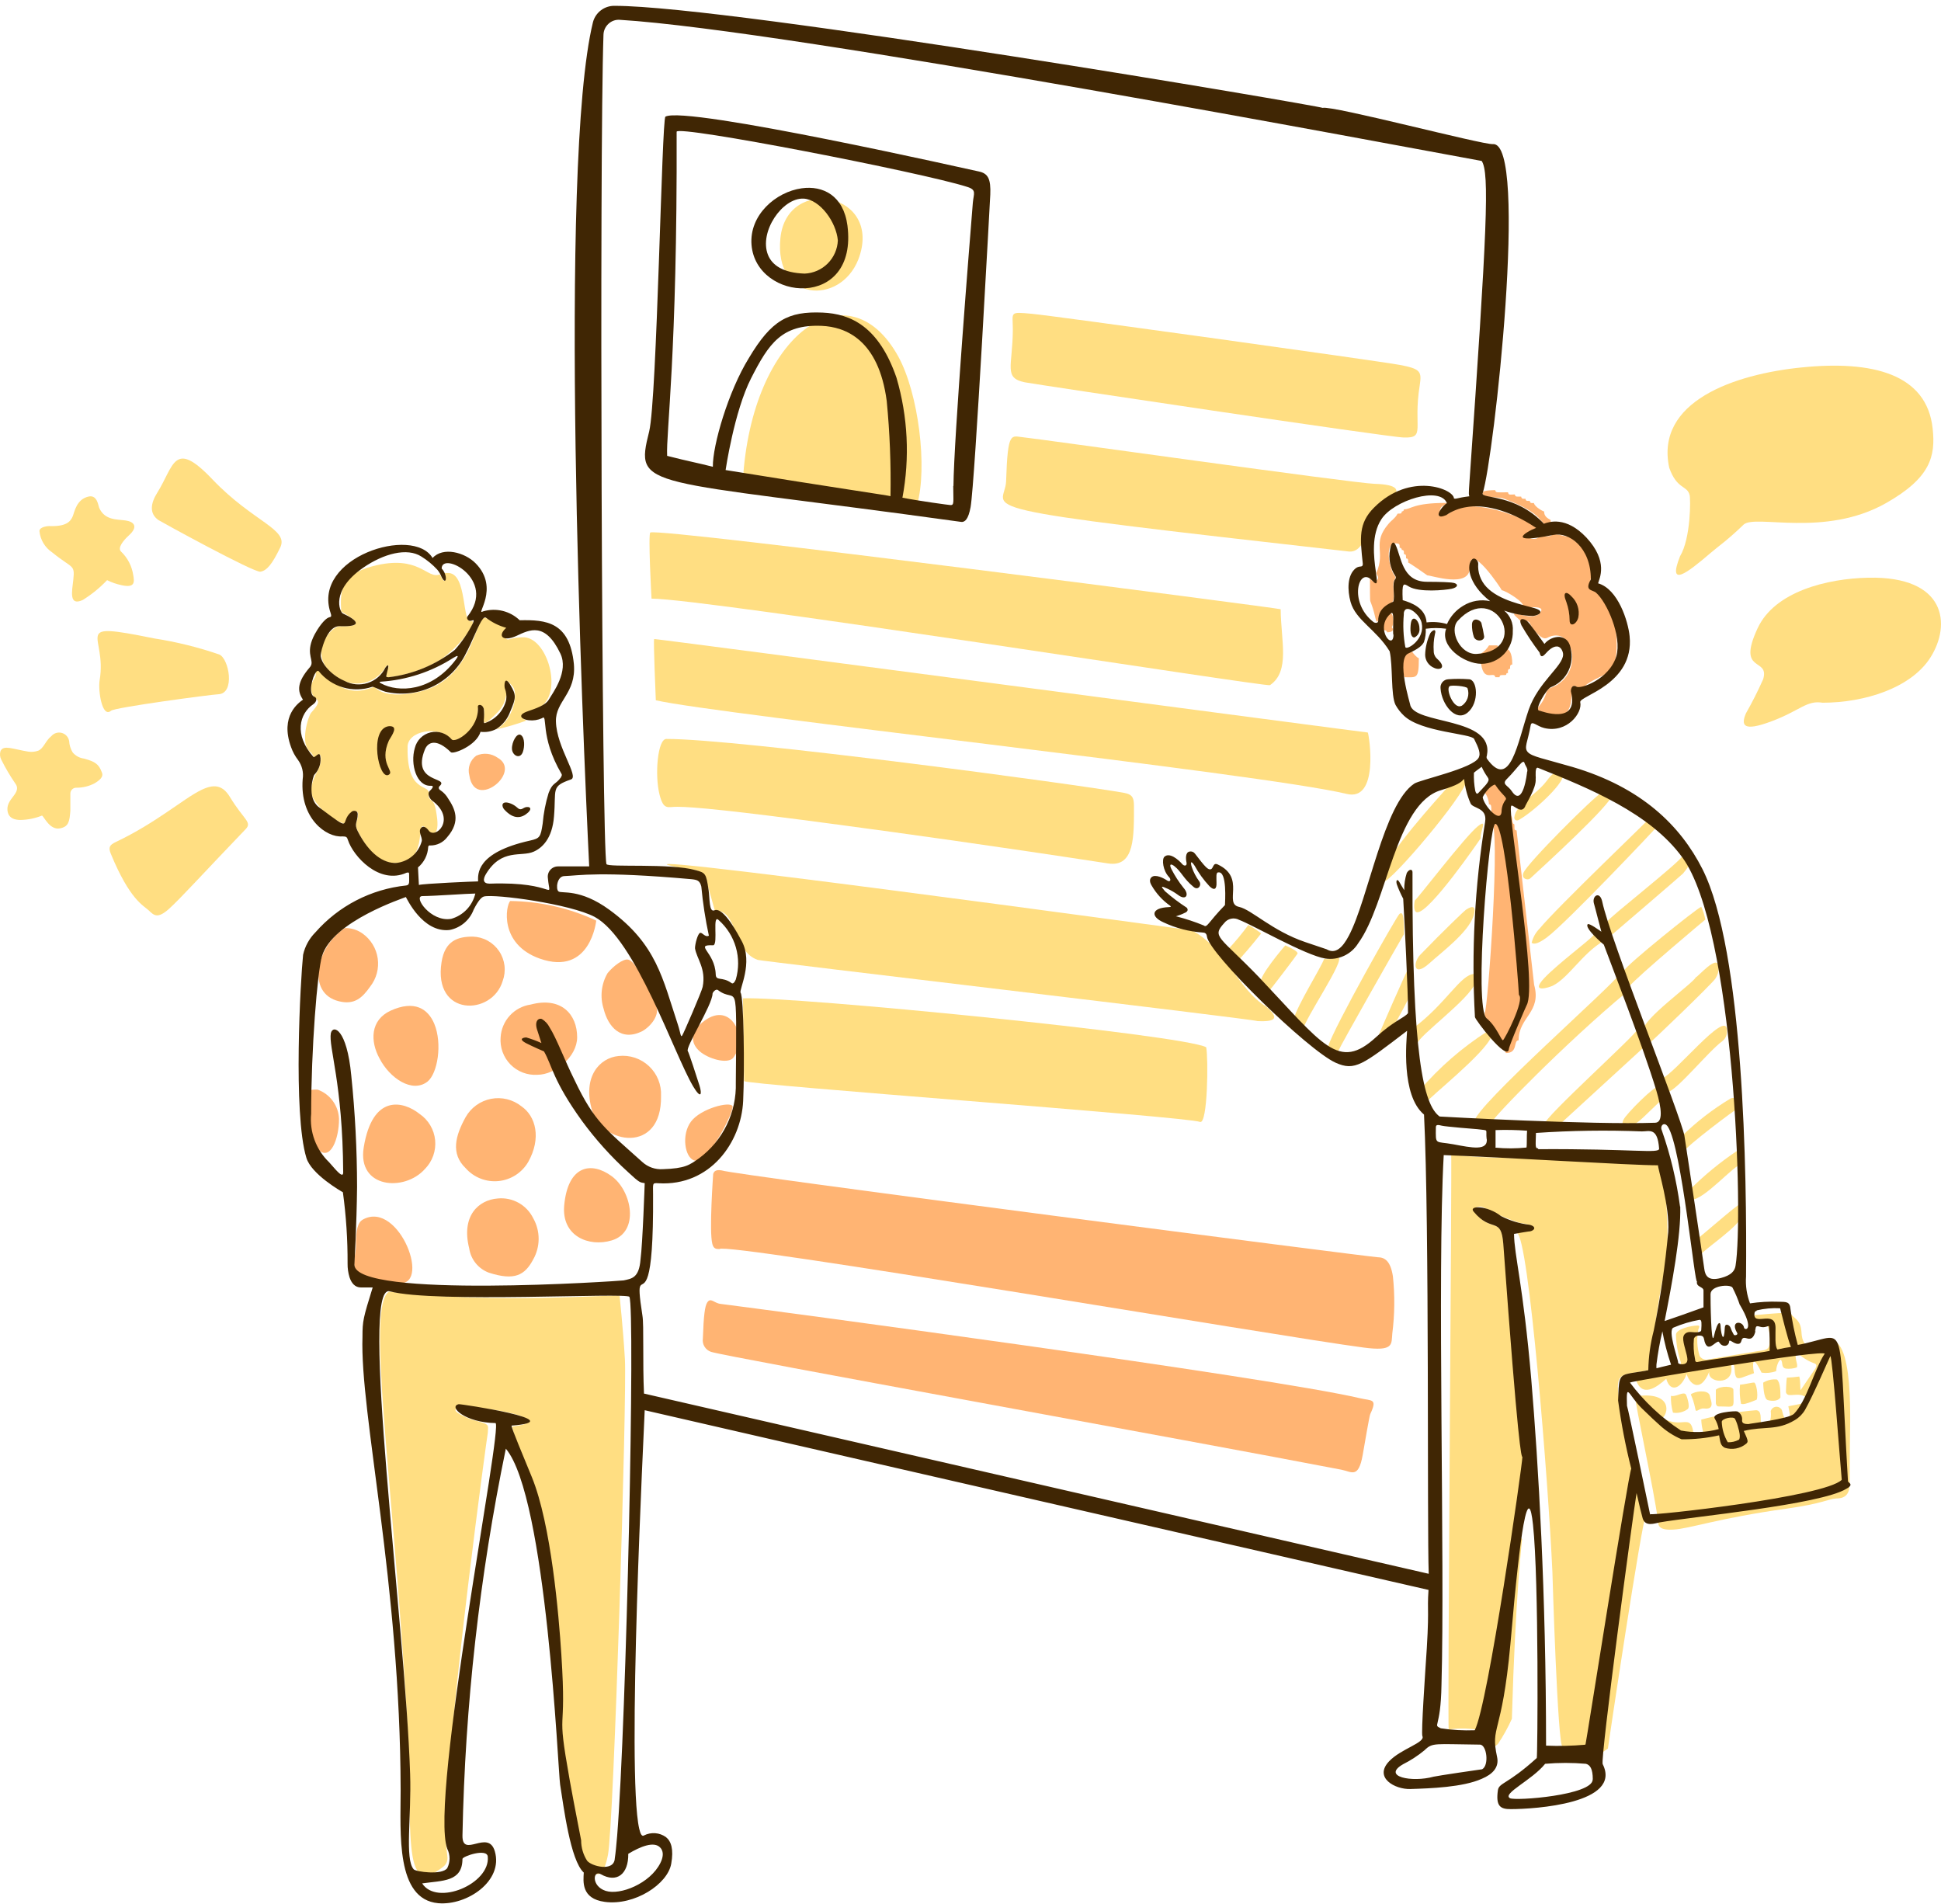 <svg width="312" height="306" viewBox="0 0 312 306" fill="none" xmlns="http://www.w3.org/2000/svg">
<path d="M219.864 117.729C219.471 117.729 105.32 102.608 105.156 102.706C104.992 102.805 105.418 112.448 105.418 112.547C114.914 114.777 202.873 124.323 216.42 127.586C221.734 128.931 220.094 118.238 219.864 117.729Z" fill="#FFDE82"/>
<path d="M204.136 110.119C207.416 107.872 205.891 103.001 205.858 97.917C205.743 97.753 106.091 84.796 104.533 85.584C104.155 85.764 104.713 96.031 104.729 96.211C113.619 96.244 203.644 110.464 204.136 110.119Z" fill="#FFDE82"/>
<path d="M180.748 127.439C173.269 126.078 118.424 118.713 107.108 118.763C105.713 118.763 105.205 124.552 106.025 127.75C106.698 130.342 107.37 129.62 108.912 129.669C111.355 129.669 117.735 130.26 134.743 132.54C144.912 133.901 158.885 135.82 178.124 138.772C182.437 139.428 182.273 134.36 182.273 129.423C182.24 128.374 182.142 127.701 180.748 127.439Z" fill="#FFDE82"/>
<path d="M294.341 215.446C293.185 215.819 292 216.093 290.798 216.266C290.241 216.266 289.65 215.758 289.568 214.085C289.453 211.855 288.059 211.871 287.846 211.002C284.812 211.002 282.926 211.363 282.04 211.346C281.909 211.707 282.04 212.396 283.32 212.347C283.436 212.333 283.553 212.348 283.662 212.391C283.771 212.434 283.867 212.503 283.943 212.593C284.387 213.596 284.557 214.7 284.435 215.791C284.435 216.512 284.189 216.84 283.598 216.988C283.434 216.988 274.791 218.448 274.611 218.481C274.347 218.556 274.066 218.542 273.811 218.441C273.556 218.34 273.341 218.158 273.2 217.923C272.768 216.537 272.701 215.062 273.003 213.642C273.2 213.183 273.233 213.052 272.872 213.035C271.937 213.035 269.395 213.577 269.395 214.528C269.436 215.995 269.69 217.448 270.15 218.841C270.232 219.169 270.314 219.186 269.772 219.383C268.132 219.957 262.9 220.4 262.917 221.597C263.868 224.795 266.312 222.958 267.837 221.597C268.526 224.024 270.33 223.04 271.117 220.81C271.462 222.187 273.217 224.221 274.775 220.416C274.217 222.269 278.875 222.86 278.268 219.481C279.104 218.809 278.596 220.531 279.072 221.302C279.4 221.81 280.187 221.302 281.942 220.695C281.811 220.17 281.351 216.857 283.156 220.613C283.946 220.729 284.752 220.644 285.501 220.367C285.501 219.711 285.911 218.497 286.272 218.53C286.633 219.038 286.272 219.776 287.043 219.957C287.639 220.031 288.245 219.969 288.814 219.776C289.093 219.235 288.371 218.415 288.732 217.201C289.509 218.052 290.483 218.7 291.569 219.087C291.963 219.219 292.176 219.432 291.668 220.153C291.159 220.875 290.536 221.794 289.421 223.434C289.339 222.712 289.421 222.023 289.224 221.236C288.56 221.33 287.893 221.39 287.223 221.416C287.125 222.007 287.075 223.598 287.075 223.696C287.084 223.834 287.144 223.963 287.245 224.058C287.346 224.152 287.479 224.205 287.617 224.205C288.387 224.287 289.749 223.794 290.569 224.861C290.569 225.5 289.634 225.582 287.485 226.009C287.321 225.812 288.502 229.65 286.829 227.862C286.436 227.058 286.551 226.665 286.272 226.402C286.156 226.276 286.009 226.183 285.846 226.132C285.682 226.082 285.509 226.075 285.342 226.113C285.175 226.152 285.022 226.234 284.897 226.351C284.772 226.468 284.681 226.616 284.632 226.779C284.725 227.455 284.646 228.143 284.402 228.78C284.329 228.892 284.229 228.984 284.112 229.047C283.994 229.111 283.863 229.144 283.73 229.144C283.596 229.144 283.465 229.111 283.347 229.047C283.23 228.984 283.13 228.892 283.057 228.78C282.942 228.026 283.238 226.73 282.303 226.648C279.316 226.877 276.356 227.382 273.463 228.157C273.487 228.886 273.608 229.609 273.823 230.306C273.955 230.814 272.314 230.814 272.183 230.158C271.708 227.107 270.346 229.699 267.263 227.911C268.493 226.55 268.214 223.598 262.818 224.418C262.818 225.5 265.918 239.802 266.476 244.197C266.574 244.935 266.295 245.985 268.969 245.837C271.642 245.69 276.185 244 287.125 242.475C292.996 241.655 293.685 240.95 295.145 240.835C296.227 240.835 297.326 240.491 297.31 238.49C297.31 230.519 297.523 228.157 297.31 223.893C297.096 219.629 296.358 215.446 294.341 215.446Z" fill="#FFDE82"/>
<path d="M300.327 92.849C293.652 92.98 285.271 95.08 282.532 100.951C279.072 108.348 284.484 105.576 283.418 109.152C282.587 111.029 281.662 112.862 280.646 114.646C279.826 116.581 280.171 117.647 284.763 115.925C289.355 114.203 290.405 112.514 292.963 112.94C299.704 112.94 307.183 110.579 310.299 105.675C313.661 100.394 312.858 92.587 300.327 92.849Z" fill="#FFDE82"/>
<path d="M13.458 121.912C12.757 121.816 12.119 121.458 11.67 120.911C11.339 120.359 11.148 119.734 11.113 119.091C11.059 118.783 10.918 118.498 10.707 118.268C10.496 118.038 10.224 117.873 9.923 117.792C9.622 117.711 9.303 117.718 9.006 117.811C8.708 117.905 8.443 118.081 8.243 118.32C7.34 119.009 7.012 120.304 6.143 120.649C5.655 120.823 5.132 120.879 4.618 120.813C2.059 120.403 0.616 119.681 0.091 120.682C0.015 120.912 -0.014 121.156 0.006 121.398C0.026 121.641 0.094 121.877 0.206 122.092C0.847 123.381 1.576 124.625 2.387 125.815C3.765 127.554 0.649 128.341 1.272 130.621C1.518 131.506 2.355 131.769 3.257 131.785C4.454 131.765 5.638 131.526 6.75 131.08C7.078 131.227 7.997 133.474 9.669 133.13C11.031 132.851 11.178 132.047 11.309 130.309C11.309 129.784 11.309 128.964 11.309 127.554C11.307 127.425 11.331 127.298 11.38 127.179C11.429 127.06 11.502 126.953 11.595 126.864C11.687 126.775 11.796 126.705 11.917 126.66C12.037 126.615 12.165 126.596 12.294 126.602C13.304 126.607 14.301 126.365 15.197 125.897C16.509 125.126 16.574 124.585 16.361 124.109C15.885 122.814 15.279 122.387 13.458 121.912Z" fill="#FFDE82"/>
<path d="M19.461 88.65C18.838 88.06 19.838 86.846 20.74 86.026C22.265 84.632 21.544 83.845 20.182 83.648C18.821 83.451 16.82 83.648 15.935 81.598C15.803 81.287 15.639 79.532 14.294 79.794C12.294 80.188 11.966 82.303 11.72 82.91C11.326 83.878 10.621 84.649 7.882 84.55C7.718 84.55 6.356 84.649 6.34 85.354C6.405 86.042 6.623 86.707 6.978 87.3C7.332 87.893 7.815 88.399 8.39 88.782C11.67 91.455 12.048 90.651 11.785 93.161C11.572 95.063 11.047 97.441 13.278 96.441C14.723 95.55 16.046 94.475 17.214 93.243C17.947 93.609 18.724 93.879 19.526 94.046C21.741 94.538 21.609 93.538 21.413 92.406C21.195 90.973 20.509 89.653 19.461 88.65Z" fill="#FFDE82"/>
<path d="M268.313 75.169C269.559 78.712 271.199 77.974 271.593 79.564C271.757 80.138 271.806 86.486 270.051 89.405C267.985 94.604 271.232 92.062 274.971 88.864C276.349 87.683 277.596 86.896 280.302 84.288C282.237 82.648 293.291 86.42 303.132 80.876C310.348 76.793 311.136 73.316 310.66 68.887C309.725 60.064 300.934 57.915 289.667 59.047C278.744 60.129 266.033 64.541 268.313 75.169Z" fill="#FFDE82"/>
<path d="M279.859 225.615C280.154 225.763 280.81 225.615 282.368 224.959C282.663 224.205 282.286 222.22 281.958 222.204C281.63 222.187 280.236 222.532 279.695 222.548C279.596 223.573 279.651 224.607 279.859 225.615Z" fill="#FFDE82"/>
<path d="M276.267 226.041C279.072 226.041 278.645 226.615 278.629 223.352C278.629 222.778 276.562 222.679 275.808 223.352C275.808 224.024 275.808 224.893 275.808 225.549C275.89 225.861 275.972 226.041 276.267 226.041Z" fill="#FFDE82"/>
<path d="M284.156 225.025C285.074 225.271 285.894 225.107 286.19 224.598C286.19 223.712 286.19 222.187 285.632 221.712C284.858 221.627 284.078 221.806 283.418 222.22C283.434 222.335 283.434 224.811 284.156 225.025Z" fill="#FFDE82"/>
<path d="M274.873 224.451C274.742 223.352 272.905 223.548 272.167 223.893C271.429 224.237 271.97 223.762 272.544 226.583C272.642 227.075 273.2 226.287 273.889 226.369C275.824 226.615 274.922 224.926 274.873 224.451Z" fill="#FFDE82"/>
<path d="M271.002 224.139C270.609 223.565 269.362 224.582 268.591 224.336C268.559 225.249 268.67 226.162 268.919 227.042C269.335 227.108 269.76 227.09 270.169 226.989C270.577 226.887 270.961 226.705 271.298 226.451C271.724 226.074 271.117 224.303 271.002 224.139Z" fill="#FFDE82"/>
<path d="M92.921 296.041C92.921 296.5 96.201 305.996 97.726 298.107C98.661 293.4 100.793 224.451 100.449 218.464C100.137 213.199 99.596 208.378 99.596 208.263C98.923 207.951 80.39 209.657 62.53 207.59C58.872 209.821 63.022 236.292 65.302 274.047C66.531 294.466 64.219 305.537 71.288 299.993C71.526 299.799 71.71 299.545 71.819 299.257C71.928 298.969 71.96 298.657 71.911 298.353C71.648 296.452 71.577 294.529 71.698 292.613C72.206 275.277 78.357 230.289 78.422 230.207C78.422 228.961 78.931 228.944 75.814 228.157C72.01 226.648 72.862 226.14 75.191 226.173C79.685 226.255 89.722 228.37 82.309 229.272C83.285 233.184 84.54 237.021 86.065 240.753C90.395 257.4 87.771 275.654 92.921 296.041Z" fill="#FFDE82"/>
<path d="M115.997 188.106C115.128 187.958 114.767 188.204 114.636 188.696C114.636 188.86 113.963 197.897 114.504 199.931C114.701 200.669 115.046 200.751 115.652 200.751C116.226 199.554 205.497 214.79 219.192 216.578C224.112 217.234 223.636 216.037 223.8 214.331C224.188 211.278 224.221 208.191 223.899 205.13C223.505 202.604 222.554 202.08 221.455 202.063C220.356 202.047 117.539 188.778 115.997 188.106Z" fill="#FFB473"/>
<path d="M218.634 224.729C204.267 221.334 122.656 210.411 115.8 209.558C114.767 209.427 114.242 208.476 113.684 209.329C113.307 209.903 113.11 211.346 112.979 215.135C112.913 215.588 113.008 216.049 113.248 216.439C113.488 216.829 113.857 217.122 114.291 217.267C116.243 217.972 192.343 231.716 215.616 236.21C217.256 236.522 218.355 237.719 219.044 233.832C219.405 231.782 220.127 227.501 220.258 227.271C221.439 224.746 220.537 225.172 218.634 224.729Z" fill="#FFB473"/>
<path d="M246.598 158.273C246.598 158.109 243.777 133.671 243.777 133.458C243.318 133.458 243.465 133.032 243.432 132.769C243.432 132.031 243.186 132.884 243.088 131.736C242.99 130.588 242.744 132.097 242.744 128.669C242.284 128.669 242.432 128.259 242.399 127.98C242.133 127.851 241.902 127.66 241.725 127.423C241.549 127.186 241.431 126.91 241.382 126.619C240.93 126.408 240.568 126.041 240.365 125.586H239.332C238.84 126.652 238.315 126.143 238.315 127.226C238.807 127.226 239.332 128.472 239.332 129.276C239.791 129.276 239.742 129.456 239.677 132.015C241.317 132.015 239.152 162.373 238.66 162.766V164.128C239.119 164.128 238.971 164.538 238.988 164.817C239.447 164.817 239.316 165.227 239.332 165.489C239.557 165.54 239.754 165.676 239.883 165.868C240.011 166.061 240.06 166.295 240.021 166.522C240.24 166.522 240.354 166.637 240.365 166.867C240.825 166.867 240.677 167.277 240.71 167.539C240.933 167.594 241.128 167.73 241.255 167.922C241.383 168.113 241.434 168.345 241.399 168.572C241.553 168.629 241.693 168.718 241.809 168.835C241.925 168.951 242.015 169.091 242.071 169.245C244.072 169.245 243.203 167.228 244.105 167.195C244.105 163.423 247.844 162.717 246.598 158.273Z" fill="#FFB473"/>
<path d="M84.917 186.728C87.033 182.94 86.147 179.413 83.818 177.806C83.139 177.264 82.35 176.876 81.507 176.668C80.663 176.461 79.784 176.439 78.931 176.604C78.078 176.77 77.271 177.118 76.566 177.626C75.861 178.133 75.274 178.788 74.847 179.545C73.207 182.513 72.403 185.4 74.847 187.745C75.502 188.486 76.324 189.061 77.245 189.421C78.165 189.782 79.159 189.918 80.143 189.818C81.126 189.719 82.073 189.387 82.903 188.85C83.733 188.312 84.423 187.585 84.917 186.728Z" fill="#FFB473"/>
<path d="M67.434 179.02C64.842 176.953 59.873 175.74 58.462 184.432C57.413 190.993 65.023 191.583 68.303 187.876C68.899 187.272 69.356 186.544 69.639 185.743C69.923 184.943 70.027 184.09 69.944 183.244C69.861 182.399 69.593 181.583 69.159 180.853C68.725 180.122 68.136 179.497 67.434 179.02Z" fill="#FFB473"/>
<path d="M80.029 192.616C76.88 192.846 74.109 195.454 75.421 200.636C75.547 201.51 75.907 202.333 76.461 203.019C77.015 203.706 77.743 204.231 78.57 204.54C82.719 205.885 84.359 204.95 85.704 202.424C86.279 201.412 86.582 200.267 86.582 199.103C86.582 197.938 86.279 196.794 85.704 195.782C85.191 194.741 84.373 193.881 83.36 193.316C82.346 192.75 81.185 192.506 80.029 192.616Z" fill="#FFB473"/>
<path d="M92.773 166.703C92.773 163.029 90.215 160.142 85.294 161.454C84.009 161.641 82.828 162.265 81.95 163.221C81.071 164.177 80.549 165.407 80.472 166.703C80.405 167.503 80.51 168.308 80.782 169.063C81.054 169.818 81.486 170.506 82.048 171.079C82.61 171.652 83.289 172.097 84.039 172.383C84.789 172.67 85.592 172.791 86.393 172.738C89.231 172.738 92.773 169.852 92.773 166.703Z" fill="#FFB473"/>
<path d="M62.776 162.438C59.496 163.964 59.496 167.359 61.005 170.114C62.645 173.296 66.269 175.74 68.713 173.837C70.353 172.525 71.124 167.72 69.812 164.554C68.811 162.143 66.63 160.684 62.776 162.438Z" fill="#FFB473"/>
<path d="M90.69 193.748C90.247 198.668 94.643 200.472 98.333 199.357C102.81 198.029 101.613 191.452 98.333 189.041C95.053 186.63 91.281 187.253 90.69 193.748Z" fill="#FFB473"/>
<path d="M80.8 157.666C81.092 156.878 81.192 156.031 81.093 155.197C80.993 154.363 80.696 153.564 80.226 152.867C79.757 152.17 79.128 151.595 78.392 151.188C77.657 150.782 76.835 150.557 75.995 150.531C73.584 150.531 71.517 151.171 70.976 154.632C69.582 163.472 79.127 163.291 80.8 157.666Z" fill="#FFB473"/>
<path d="M80.013 121.797C79.517 121.441 78.936 121.221 78.329 121.161C77.722 121.1 77.109 121.201 76.553 121.452C76.073 121.802 75.711 122.288 75.512 122.847C75.313 123.406 75.287 124.011 75.437 124.585C75.913 127.865 78.537 127.275 80.062 125.782C81.26 124.601 81.784 122.814 80.013 121.797Z" fill="#FFB473"/>
<path d="M240.365 108.84H241.038C241.038 108.397 241.431 108.512 241.891 108.496C242.35 108.479 241.891 108.184 242.399 108.168C242.399 107.889 242.284 107.528 242.744 107.479C242.744 107.216 242.629 106.856 243.088 106.79C243.088 102.837 240.874 104.74 240.693 103.723H239.349C239.016 104.289 238.541 104.758 237.971 105.084C238.004 110.349 240.152 107.626 240.365 108.84Z" fill="#FFB473"/>
<path d="M228.065 105.773C227.819 105.773 227.031 104.904 227.031 104.756H225.391C225.358 104.925 225.274 105.079 225.151 105.199C225.028 105.319 224.872 105.399 224.702 105.429C224.702 110.677 225.572 107.38 225.736 108.84C227.753 108.857 228.065 109.168 228.065 105.773Z" fill="#FFB473"/>
<path d="M63.661 206.18C69.68 207.41 64.219 192.78 58.347 195.995C57.495 196.47 57.216 197.635 57.216 200.144C57.216 201.67 56.56 203.162 57.216 204.261C58.183 205.753 60.873 205.606 63.661 206.18Z" fill="#FFB473"/>
<path d="M54.493 179.84C54.46 178.795 54.111 177.786 53.494 176.943C52.876 176.1 52.018 175.463 51.033 175.116C48.507 175.116 49.393 175.362 49.77 183.038C50.13 183.642 50.572 184.194 51.082 184.678C53.099 186.81 54.51 182.972 54.493 179.84Z" fill="#FFB473"/>
<path d="M58.282 150.039C57.459 149.453 56.471 149.143 55.461 149.154C50.934 151.975 49.097 159.65 54.51 160.93C56.953 161.52 58.2 160.421 59.512 158.551C60.007 157.918 60.369 157.192 60.575 156.415C60.782 155.638 60.829 154.828 60.714 154.033C60.599 153.237 60.325 152.474 59.907 151.787C59.489 151.101 58.936 150.506 58.282 150.039Z" fill="#FFB473"/>
<path d="M86.738 154.058C94.938 156.961 95.84 147.956 95.84 147.956C91.507 145.936 86.794 144.863 82.014 144.807C81.309 145.513 80.194 151.712 86.738 154.058Z" fill="#FFB473"/>
<path d="M105.451 161.651C102.794 155.747 101.728 154.369 100.941 154.222C100.154 154.074 98.546 155.304 97.661 156.403C97.162 157.257 96.848 158.206 96.738 159.189C96.628 160.172 96.724 161.167 97.021 162.11C97.743 165.03 99.826 167.474 103.286 165.702C104.631 164.931 106.107 163.095 105.451 161.651Z" fill="#FFB473"/>
<path d="M106.255 176.15C106.301 175.259 106.152 174.369 105.82 173.542C105.488 172.714 104.979 171.969 104.33 171.357C103.681 170.745 102.907 170.282 102.061 170C101.215 169.717 100.318 169.622 99.432 169.721C96.43 169.999 93.577 173.001 95.168 178.462C96.758 183.924 106.419 185.547 106.255 176.15Z" fill="#FFB473"/>
<path d="M113.225 164.062C110.683 165.948 111.126 167.802 112.487 168.982C113.848 170.163 116.817 171.033 117.801 170.081C118.421 169.308 118.781 168.359 118.828 167.369C118.875 166.379 118.607 165.399 118.063 164.571C117.145 163.16 115.423 162.438 113.225 164.062Z" fill="#FFB473"/>
<path d="M117.752 177.79C117.375 176.953 112.651 178.151 111.077 180.25C109.502 182.349 110.06 186.023 111.601 186.515C113.75 187.204 118.08 178.511 117.752 177.79Z" fill="#FFB473"/>
<path d="M246.909 85.255C248.927 84.681 236.15 79.056 233.034 82.467C232.87 82.467 231.525 83.271 231.197 82.713C231.197 82.713 231.46 82.451 231.443 82.32C231.443 81.008 232.46 81.368 232.493 80.827C227.064 80.827 226.835 81.877 225.67 81.861C225.67 82.068 225.555 82.183 225.326 82.205C225.326 82.664 224.916 82.517 224.653 82.549C224.325 83.238 223.669 83.615 223.194 84.189C220.471 87.371 222.767 88.601 221.242 92.062C221.242 92.472 221.947 92.866 221.111 93.423C220.733 93.653 220.504 93.259 220.209 92.915C220.209 97.228 220.209 96.359 220.405 96.982C221.209 99.098 221.094 100.443 221.554 99.721C224.309 95.522 224.079 97.852 223.964 93.964C223.964 92.948 224.588 92.948 224.21 92.57C223.423 91.75 222.242 86.797 224.719 87.371C225.063 87.453 224.965 87.781 224.981 88.044C225.028 88.038 225.075 88.044 225.119 88.059C225.163 88.075 225.203 88.1 225.236 88.133C225.269 88.166 225.295 88.206 225.31 88.25C225.326 88.294 225.331 88.342 225.326 88.388C225.785 88.388 225.637 88.798 225.67 89.061C226.129 89.061 225.982 89.471 226.015 89.749C226.392 89.749 226.359 90.045 226.359 90.422C226.523 90.422 229.426 92.456 229.426 92.472C230.115 92.472 236.232 94.604 236.265 91.225C236.101 86.748 241.382 94.703 241.399 94.867C241.907 94.867 245.499 96.999 244.679 97.54C245.319 97.769 248.467 97.163 247.631 98.393C246.549 100.033 242.924 97.999 243.416 98.819C243.547 99.032 244.761 100.016 244.498 100C244.498 99.246 245.45 99.803 245.843 100C246.106 100.804 247.746 103.018 248.664 102.526C252.961 100.246 254.831 108.528 249.288 110.546C249.127 110.588 248.979 110.67 248.859 110.785C248.738 110.9 248.649 111.043 248.599 111.202C247.664 114.482 245.532 113.695 249.222 114.826C253.568 116.155 252.305 110.529 252.83 110.3C253.355 110.07 253.863 111.071 254.683 110.3C257.258 108.118 259.85 109.021 259.866 103.854C259.866 100.705 259.555 98.934 256.586 94.981C256.209 94.522 255.553 94.981 255.487 94.473C255.307 93.079 257.767 89.815 252.207 86.272C251.534 86.272 249.878 85.584 249.452 85.994C249.025 86.404 247.811 85.994 247.188 86.453C246.975 86.633 246.089 86.682 245.958 86.453C245.827 86.223 246.565 85.354 246.909 85.255Z" fill="#FFB473"/>
<path d="M242.399 79.122C240.579 79.122 240.431 79.236 240.349 78.777C238.479 78.777 238.184 79.122 238.348 79.122C237.987 80.155 240.628 79.745 241.809 80.171C249.812 83.173 246.401 84.583 250.222 84.583C250.143 84.572 250.069 84.532 250.015 84.473C249.961 84.413 249.93 84.336 249.927 84.255C249.304 84.255 249.304 84.255 249.238 83.566C248.697 83.271 248.189 82.943 248.205 82.205C248.041 82.205 246.663 81.451 246.565 80.844C246.303 80.844 245.942 80.959 245.893 80.499C245.614 80.499 245.253 80.614 245.204 80.155C244.925 80.155 244.58 80.27 244.515 79.81C243.842 79.81 243.564 79.909 243.498 79.466C242.76 79.466 242.481 79.646 242.399 79.122Z" fill="#FFB473"/>
<path d="M223.964 99.639C223.8 96.9 221.963 100.312 222.324 101.279C222.587 101.279 222.898 101.279 222.964 101.624C223.932 101.624 224.112 101.148 223.718 100.836C223.92 100.472 224.006 100.054 223.964 99.639Z" fill="#FFB473"/>
<path d="M246.204 151.515C246.598 151.893 247.467 151.515 248.599 150.695C251.633 148.498 266.427 132.867 266.525 132.654C266.919 131.982 266.902 131.342 265.311 131.342C265.311 131.506 250.255 145.841 247.483 149.236C246.852 149.861 246.409 150.651 246.204 151.515Z" fill="#FFDE82"/>
<path d="M244.859 140.33C244.679 140.838 244.859 141.199 245.384 141.314C245.501 141.341 245.623 141.337 245.738 141.303C245.853 141.268 245.957 141.204 246.04 141.117C247.811 139.477 259.161 129.144 259.161 127.718C258.904 127.496 258.584 127.36 258.247 127.327C257.909 127.295 257.569 127.368 257.275 127.537C256.422 127.865 245.368 138.821 244.859 140.33Z" fill="#FFDE82"/>
<path d="M235.609 146.234C235.445 146.333 232.099 149.514 228.294 153.451C227.097 154.697 227.146 157.174 229.754 154.828C231.722 153.041 235.954 149.908 236.839 147.268C237.364 145.709 236.806 145.414 235.609 146.234Z" fill="#FFDE82"/>
<path d="M227.786 167.769C228.048 166.44 236.216 160.618 237.167 157.928C237.269 157.703 237.308 157.454 237.279 157.208C237.25 156.963 237.155 156.73 237.003 156.534C234.789 156.534 232.477 161.307 227.163 165.243C227.163 165.768 227.064 167.982 227.786 167.769Z" fill="#FFDE82"/>
<path d="M279.974 187.056C279.974 185.416 279.695 184.908 279.236 184.957C276.506 186.78 273.963 188.868 271.642 191.189C271.38 191.698 271.806 192.157 271.806 192.829C273.905 192.911 278.662 187.269 279.974 187.056Z" fill="#FFDE82"/>
<path d="M243.416 131.359C243.404 131.443 243.416 131.53 243.451 131.608C243.486 131.686 243.542 131.753 243.613 131.801C243.686 131.842 243.767 131.863 243.851 131.863C243.934 131.863 244.016 131.842 244.088 131.801C246.122 130.752 251.288 126.127 251.272 124.552C249.927 124.06 249.812 123.929 248.566 125.569C246.893 127.783 243.629 129.309 243.416 131.359Z" fill="#FFDE82"/>
<path d="M36.961 128.095C35.763 126.11 34.337 126.012 32.385 126.947C29.416 128.39 25.185 132.211 18.575 135.344C17.657 135.787 17.378 136.164 17.804 137.197C20.888 144.693 23.085 145.529 23.922 146.333C24.758 147.136 25.349 147.71 27.202 146.038C29.055 144.365 32.45 140.592 39.437 133.31C40.618 132.129 39.224 131.834 36.961 128.095Z" fill="#FFDE82"/>
<path d="M35.107 111.579C37.813 111.464 36.829 105.921 35.271 105.199C31.862 104.026 28.355 103.158 24.791 102.608C11.063 99.82 17.279 101.935 16.017 109.316C15.738 110.956 16.41 115.45 17.837 114.236C18.395 113.695 33.926 111.628 35.107 111.579Z" fill="#FFDE82"/>
<path d="M34.14 77.039C27.907 70.478 27.989 74.89 25.25 79.236C24.233 80.876 23.955 82.517 25.464 83.583C25.742 83.779 40.815 92.062 41.865 91.882C42.914 91.701 43.751 90.651 45.014 88.06C46.555 85.059 40.749 83.976 34.14 77.039Z" fill="#FFDE82"/>
<path d="M239.07 165.768C235.009 168.371 231.351 171.553 228.212 175.215C228.655 175.543 228.032 177.035 229.393 177.068C229.541 176.527 238.709 169.31 239.726 166.588C239.808 166.325 239.726 165.44 239.07 165.768Z" fill="#FFDE82"/>
<path d="M279.974 195.306C279.974 194.634 279.974 193.666 279.662 193.567C279.35 193.469 273.249 198.898 272.839 199.062C272.839 200.702 272.839 201.21 273.348 201.686C273.627 201.014 279.99 196.831 279.974 195.306Z" fill="#FFDE82"/>
<path d="M270.806 184.957C270.92 184.334 279.006 178.216 279.334 178.167C279.334 176.625 278.891 176.297 278.219 176.527C275.344 178.244 272.685 180.297 270.297 182.644C269.329 183.661 269.871 185.039 270.806 184.957Z" fill="#FFDE82"/>
<path d="M202.545 149.875C201.945 149.428 201.315 149.022 200.659 148.662C199.647 150.045 198.552 151.365 197.378 152.614C197.28 152.942 197.854 153.237 199.019 154.336C199.183 154.336 201.79 151.22 202.496 150.302C202.725 150.023 202.758 150.056 202.545 149.875Z" fill="#FFDE82"/>
<path d="M208.58 153.254C208.58 152.991 208.17 152.647 206.612 151.942C206.448 152.073 202.135 157.174 202.758 157.83C203.381 158.486 203.791 159.322 203.922 159.322C204.054 159.322 208.482 153.451 208.58 153.254Z" fill="#FFDE82"/>
<path d="M209.532 165.374C209.532 164.046 216.436 154.025 215.091 153.894C214.239 153.894 213.697 154.304 212.845 154.107C212.221 155.747 208.597 161.422 207.924 163.849C208.039 164.603 209.154 165.489 209.532 165.374Z" fill="#FFDE82"/>
<path d="M223.817 165.358C225.047 163.062 226.343 160.716 226.343 160.552C226.5 158.846 226.555 157.132 226.507 155.419C226.343 155.419 221.389 166.801 221.389 166.899C221.603 166.817 223.702 165.571 223.817 165.358Z" fill="#FFDE82"/>
<path d="M233.641 125.405C232.985 126.324 225.195 134.524 222.603 139.264C222.386 139.597 222.245 139.975 222.191 140.369C222.137 140.763 222.172 141.164 222.292 141.544C222.144 143.381 233.903 129.719 235.511 126.094C236.118 124.716 235.904 123.781 233.641 125.405Z" fill="#FFDE82"/>
<path d="M238.004 134.737C237.872 133.606 239.25 131.457 237.544 132.802C235.478 134.442 227.704 144.66 227.409 144.725C227.179 146.054 227.409 146.611 227.802 146.628C229.803 146.694 237.725 135.164 238.004 134.737Z" fill="#FFDE82"/>
<path d="M225.654 150.171C225.736 146.989 225.424 146.48 224.949 146.89C224.473 147.3 214.452 165.03 213.468 168.212C213.988 168.508 214.538 168.75 215.108 168.933C215.6 167.785 224.686 151.811 225.654 150.171Z" fill="#FFDE82"/>
<path d="M260.965 179.955C260.653 180.512 260.768 181.136 261.736 180.972C263.261 180.725 263.573 180.069 266.968 176.871C266.772 176.17 266.618 175.458 266.509 174.739C266.181 174.247 261.408 179.003 260.965 179.955Z" fill="#FFDE82"/>
<path d="M267.066 173.394C267.64 174.526 267.296 175.674 268.05 175.526C269.559 175.264 274.611 168.966 276.858 167.326C277.083 167.152 277.266 166.928 277.391 166.672C277.516 166.416 277.58 166.135 277.579 165.85V165.456C277.366 162.291 269.165 172.64 267.066 173.394Z" fill="#FFDE82"/>
<path d="M264.245 165.587C264.498 166.283 264.805 166.957 265.164 167.605C265.328 167.605 275.267 158.043 275.742 157.272C276.101 156.727 276.29 156.088 276.283 155.435C276.169 153.123 272.888 157.075 272.577 157.075C272.282 157.928 263.638 164.079 264.245 165.587Z" fill="#FFDE82"/>
<path d="M248.238 180.693C248.402 180.578 250.157 181.414 250.731 180.693L264.327 168.228C263.934 167.457 263.606 166.408 263.179 165.473C262.982 166.309 248.221 179.577 248.238 180.693Z" fill="#FFDE82"/>
<path d="M257.685 151.286C257.39 150.827 256.98 150.925 256.274 150.171C255.553 151.105 250.436 154.861 248.238 157.19C245.811 159.781 249.14 158.65 249.599 158.42C252.125 157.157 254.405 153.188 257.685 151.286Z" fill="#FFDE82"/>
<path d="M270.396 137.607C270.232 138.411 258.21 147.809 258.456 148.022C258.456 148.186 257.783 151.302 258.751 150.531C258.915 150.4 270.396 140.56 270.527 140.396C271.068 139.723 271.921 138.755 271.511 138.116C270.658 137.05 270.904 137.525 270.396 137.607Z" fill="#FFDE82"/>
<path d="M260.965 156.075C260.834 156.403 261.08 156.993 261.9 158.519C263.261 156.879 274.102 147.792 274.119 147.792C273.987 147.084 273.767 146.395 273.462 145.742C272.823 145.923 261.424 155.091 260.965 156.075Z" fill="#FFDE82"/>
<path d="M260.26 156.6C260.014 157.699 236.774 178.052 237.003 180.283C237.904 180.418 238.815 180.479 239.726 180.463C239.857 179.692 251.797 167.474 261.473 159.453C261.08 158.371 260.965 156.468 260.26 156.6Z" fill="#FFDE82"/>
<path d="M260.243 224.811C259.587 220.35 260.621 221.072 265.032 220.219C265.196 220.219 266.902 204.458 268.017 203.26C268.313 186.597 266.377 189.139 266.607 187.286C266.837 185.433 237.971 186.859 233.264 185.416C233.411 185.515 232.641 277.983 232.87 277.95C235.724 277.59 237.216 278.049 238.02 277.95C238.824 277.852 238.856 277.196 238.922 275.277C238.922 275.113 244.318 242.475 244.777 234.176C244.597 234.029 244.252 226.796 241.71 199.947C241.267 195.355 239.841 198.307 236.938 194.732C236.626 194.355 237.446 193.584 238.578 194.092C240.411 195.089 242.332 195.912 244.318 196.552C244.482 196.552 248.008 197.094 245.958 197.799C245.335 197.996 244.712 197.799 243.826 198.143C245.745 198.783 248.894 238.408 249.534 252.595C249.534 252.759 250.37 280.771 251.174 280.771C251.765 280.993 252.4 281.072 253.027 281.001C256.16 280.821 255.241 281.001 255.618 278.475C261.703 242.574 262.982 236.013 262.703 234.193C261.675 231.124 260.853 227.99 260.243 224.811Z" fill="#FFDE82"/>
<path d="M239.644 279.295C239.447 280.706 239.972 281.099 240.775 280.296C241.638 279.011 242.389 277.656 243.022 276.245C243.596 256.219 244.662 247.494 244.662 247.379C244.056 245.87 242.678 256.432 239.644 279.295Z" fill="#FFDE82"/>
<path d="M257.226 281.641C257.226 281.969 257.373 281.755 258.456 281.034C258.456 280.87 263.966 243.902 264.622 243.312C264.475 240.72 263.327 238.801 262.982 239.654C261.145 243.262 257.242 281.477 257.226 281.641Z" fill="#FFDE82"/>
<path d="M203.562 161.799C199.035 159.109 196.804 152.122 191.523 149.514C191.359 149.514 89.969 135.606 109.748 139.575C113.143 139.969 113.028 139.477 114.882 146.3C118.703 146.3 117.752 152.86 121.786 154.271C122.18 154.451 200.872 163.701 202.151 164.111C205.317 164.259 205.497 163.521 203.562 161.799Z" fill="#FFDE82"/>
<path d="M193.885 168.31C190.047 166.276 127.543 160.11 119.425 160.454C119.425 160.618 119.589 173.575 119.605 173.755C120.081 174.362 190.834 179.463 192.901 180.315C194.131 180.726 194.246 170.081 193.885 168.31Z" fill="#FFDE82"/>
<path d="M49.885 120.846C50.327 121.174 50.409 122.026 50.688 121.698C51.705 120.501 51.771 122.01 51.312 123.339C51.148 123.814 49.409 126.291 50.278 128.177C51.43 130.129 53.22 131.623 55.346 132.408C55.543 132.31 55.805 131.129 56.609 130.506C56.855 130.309 57.609 130.276 57.56 130.916C57.462 132.211 56.871 132.408 57.56 133.638C59.2 137.017 61.644 139.657 65.236 138.378C68.828 137.099 66.532 130.588 68.861 133.556C69.353 134.196 70.763 134.557 70.189 130.949C70.058 130.047 69.877 129.03 69.402 128.685C69.195 128.56 69.035 128.37 68.949 128.144C68.863 127.918 68.855 127.67 68.926 127.439C68.926 126.012 65.4 127.439 65.515 120.157C65.383 117.401 70.632 116.516 72.584 118.877C73.174 119.599 77.077 116.942 76.815 115.056C76.815 114.892 76.717 113.285 77.159 113.416C79.013 113.596 75.913 118.681 79.964 114.498C80.885 113.587 81.409 112.35 81.424 111.054C81.424 109.414 81.161 108.873 82.424 110.349C83.343 111.448 82.555 115.712 79.734 117.237C81.406 116.871 83.05 116.389 84.655 115.794C84.245 115.794 83.539 115.04 84.31 114.613C84.753 114.384 85.491 114.187 86.246 113.908C90.707 112.268 88.279 102.739 84.31 102.427C83.427 102.397 82.545 102.52 81.703 102.788C80.948 102.788 81.112 101.64 81.424 101.328C82.162 100.623 79.882 100.328 78.143 99.36C76.405 98.393 76.405 108.561 68.073 111.005C65.597 111.727 61.726 112.104 60.283 110.447C60.02 110.136 57.954 111.874 54.887 110.447C53.712 109.781 52.612 108.989 51.607 108.086C51.016 107.643 50.59 107.676 50.721 108.086C51 108.922 50.016 109.185 50.016 110.595C50.016 113.039 52.509 111.759 50.016 114.548C49.557 115.072 48.13 119.55 49.885 120.846Z" fill="#FFDE82"/>
<path d="M54.838 98.229C54.838 98.458 60.25 100.853 54.608 100.64C53.116 100.64 48.687 105.806 54.772 109.185C55.868 109.797 57.146 110.003 58.379 109.766C59.612 109.529 60.722 108.864 61.513 107.889C61.703 107.652 61.873 107.399 62.021 107.134C62.169 106.888 62.595 106.823 62.415 107.331C62.234 107.84 62.005 107.922 62.038 108.397C62.071 108.873 62.038 108.84 62.628 108.84C65.528 108.48 68.321 107.519 70.829 106.019C73.682 103.985 76.503 100.492 75.929 99.787C74.092 100.804 75.306 91.767 71.829 92.095H71.386C71.386 92.095 71.517 92.259 71.55 92.767C71.649 93.997 71.042 93.062 70.697 92.308C68.631 93.177 67.417 89.028 59.922 90.996C54.559 92.39 54.706 95.244 54.838 98.229Z" fill="#FFDE82"/>
<path d="M137.958 41.727C142.107 30.968 126.477 28.016 125.444 38.267C124.411 48.517 135.006 49.124 137.958 41.727Z" fill="#FFDE82"/>
<path d="M119.408 77.301C120.786 53.503 136.318 42.761 144.371 57.259C147.651 63.213 149.127 75.153 147.405 81.172L119.408 77.301Z" fill="#FFDE82"/>
<path d="M162.805 52.962C162.805 50.125 162.149 50.092 165.889 50.436C169.628 50.781 221.471 57.997 224.932 58.637C228.393 59.276 228.54 59.719 228.212 61.917C227.097 68.822 229.245 70.429 225.637 70.314C223.472 70.314 166.594 61.802 164.708 61.441C161.28 60.72 162.772 58.916 162.805 52.962Z" fill="#FFDE82"/>
<path d="M164.478 70.281C166.413 70.445 217.552 77.662 220.947 77.76C228.737 77.99 221.242 81.532 220.569 83.074C219.897 84.616 219.339 88.929 216.781 88.634C152.538 81.385 161.575 82.156 161.723 77.334C161.985 69.068 162.559 70.117 164.478 70.281Z" fill="#FFDE82"/>
<path d="M297.047 238.08C296.194 223.581 296.227 217.923 295.407 215.955C295.03 215.053 294.472 214.922 293.554 215.069C292.635 215.217 290.438 215.922 288.978 216.152C288.463 214.277 288.074 212.37 287.813 210.444C287.715 209.148 287.125 209.247 285.927 209.214C284.381 209.156 282.832 209.244 281.302 209.476C280.776 208.103 280.558 206.63 280.663 205.163C280.81 188.762 280.302 152.795 273.643 139.657C270.133 132.736 263.901 126.537 252.732 123.257C248.172 121.928 246.253 121.616 245.581 120.878C244.908 120.14 245.581 119.238 246.04 116.581C246.188 115.712 247.041 116.729 248.221 117.008C251.879 117.893 254.405 114.58 254.011 112.858C253.781 111.858 262.703 110.005 261.949 102.263C261.719 99.869 260.096 94.67 256.881 93.751C257.062 93.013 258.603 90.274 254.995 86.387C251.715 82.91 248.959 83.878 248.172 84.173C243.498 79.253 237.954 80.22 238.332 79.253C240.119 73.824 245.761 22.702 239.972 23.162C238.332 23.293 214.091 16.896 212.599 17.339C212.287 17.044 117.571 0.938 98.809 0.938C98.016 0.919 97.24 1.168 96.606 1.644C95.973 2.12 95.518 2.796 95.315 3.562C89.706 26.425 93.675 118.057 94.708 139.247H89.706C89.47 139.245 89.236 139.294 89.02 139.39C88.805 139.487 88.613 139.628 88.457 139.806C88.301 139.983 88.186 140.193 88.118 140.419C88.051 140.645 88.033 140.883 88.066 141.117C88.41 145.037 89.706 141.626 78.718 142.019C77.635 142.019 77.586 141.363 78.111 140.478C80.636 136.295 83.769 137.771 85.77 136.886C87.131 136.295 88.771 134.803 89.05 131.227C89.427 126.783 88.509 126.406 91.773 125.274C93.15 124.815 89.46 120.157 89.362 115.958C89.263 112.678 92.642 111.464 92.248 106.741C91.576 99.934 87.787 99.59 83.539 99.688C82.772 98.951 81.822 98.431 80.788 98.18C79.754 97.93 78.671 97.958 77.651 98.261C76.306 99.032 80.423 94.571 76.454 90.537C74.716 88.765 71.206 87.831 69.533 89.684C66.433 84.419 50.131 89.585 53.132 98.491C53.263 98.901 53.329 99.131 52.984 99.196C52.132 99.377 51 101.164 50.59 101.935C49.114 104.723 50.245 105.79 50.065 106.741C50.013 106.943 49.911 107.129 49.77 107.282C47.752 109.627 47.752 111.071 48.704 112.448C48.031 112.94 44.948 115.023 46.785 120.075C47.048 120.825 47.43 121.529 47.916 122.158C48.558 123.042 48.824 124.145 48.654 125.225C48.163 131.572 52.476 134.639 55.035 134.426C55.707 134.426 55.773 134.54 55.937 135.032C56.773 137.591 60.955 142.265 65.351 140.264C65.466 140.264 65.761 140.1 65.761 140.461C65.761 141.839 65.892 142.216 65.285 142.314C59.643 142.901 54.43 145.595 50.688 149.859C49.706 150.846 49.023 152.091 48.72 153.451C48.31 157.338 47.08 178.954 49.245 186.072C50.032 188.746 54.936 191.517 55.117 191.616C55.638 195.42 55.89 199.257 55.871 203.096C55.861 203.835 55.967 204.571 56.182 205.278C56.494 206.229 57.068 206.918 58.003 206.918C58.938 206.918 59.463 206.918 59.906 206.918C58.38 211.838 58.266 212.281 58.266 214.84C57.839 227.288 64.334 254.202 64.399 287.742C64.399 294.647 63.596 305.258 70.435 305.881C75.044 306.291 80.948 302.322 79.537 297.533C78.471 293.892 74.273 298.78 74.338 294.991C74.748 274.101 77.082 253.293 81.309 232.831C87.869 240.589 89.706 284.74 90.034 286.807C90.592 290.3 91.674 299.009 93.839 300.961C93.757 302.371 93.396 305.16 97.218 305.668C101.99 306.308 107.321 302.831 107.895 299.534C108.305 297.222 107.895 295.926 107.042 295.253C106.534 294.892 105.937 294.676 105.315 294.63C104.694 294.583 104.071 294.708 103.516 294.991C103.204 295.204 102.942 294.794 102.745 293.892C100.695 284.904 103.549 229.141 103.631 226.648C105.123 227.025 228.999 255.399 229.623 255.53C229.36 259.237 229.852 258.171 229.131 268.143C229.131 268.339 228.409 278.541 228.639 279.033C229.131 280.083 225.211 281.05 223.292 283.068C220.766 285.724 224.26 287.611 226.703 287.529C229.902 287.43 235.15 287.25 238.184 285.888C239.939 285.15 241.005 284.035 240.644 282.379C239.545 277.278 241.415 279.098 242.776 264.338C243.646 254.202 244.334 248.15 244.892 245.05C245.597 241.212 246.089 241.934 246.417 245.05C247.385 253.989 247.155 282.412 247.024 282.543C242.333 286.807 240.956 286.495 240.775 287.725C240.415 290.284 241.153 290.776 242.858 290.76C246.68 290.76 260.801 289.858 257.619 283.527C257.209 282.723 262.539 243.066 263.064 239.966C263.474 241.803 263.884 243.476 264.048 244.033C264.491 245.444 265.984 244.82 266.82 244.673C271.921 243.771 292.635 241.836 296.785 239.277C298.113 238.572 297.047 238.277 297.047 238.08ZM293.275 217.611C291.635 220.088 290.438 225.139 288.355 227.239C287.518 228.059 281.187 228.797 281.023 228.879C280.417 228.879 279.99 228.748 280.023 228.288C280.062 227.999 280.01 227.705 279.875 227.447C279.74 227.188 279.528 226.978 279.268 226.845C278.99 226.73 274.939 226.993 275.66 228.042C275.955 228.55 276.16 229.105 276.267 229.682C274.288 230.222 272.212 230.3 270.199 229.912C267.035 227.843 264.259 225.233 261.998 222.204C262.097 221.99 293.931 216.66 293.308 217.611H293.275ZM279.482 231.404C278.942 231.69 278.336 231.825 277.727 231.798C277.135 230.803 276.802 229.675 276.759 228.518C276.759 227.977 278.629 227.567 278.891 228.042C279.126 228.511 279.302 229.007 279.416 229.518C279.564 229.945 279.826 231.044 279.514 231.404H279.482ZM270.051 193.912C269.494 189.733 268.51 185.622 267.115 181.644C266.787 180.922 267.525 180.201 268.099 181.086C270.33 184.498 272.478 207.131 272.79 205.901C272.544 206.885 273.823 206.754 273.823 207.41C273.823 208.689 273.823 209.542 273.823 210.116C272.068 210.756 268.493 212.019 267.575 212.314C268.739 206.426 270.232 198.488 270.084 193.912H270.051ZM271.216 218.628C271.216 219.514 269.674 219.333 269.74 218.973C269.805 218.612 267.952 213.708 269.018 213.363C270.36 212.791 271.763 212.372 273.2 212.117C273.561 212.117 273.528 212.675 273.463 213.757C273.463 214.2 272.528 214.151 271.822 214.085C271.117 214.019 270.609 214.397 270.56 215.004C270.494 215.955 271.248 217.644 271.248 218.628H271.216ZM267.197 213.888C267.531 215.736 268.003 217.556 268.608 219.333C267.919 219.481 266.262 219.907 266.262 219.907C266.248 219.7 266.248 219.492 266.262 219.284C266.486 217.469 266.809 215.668 267.23 213.888H267.197ZM282.352 210.608C283.591 210.31 284.868 210.194 286.14 210.264C286.485 211.576 287.305 215.053 287.879 216.48C287.15 216.576 286.427 216.713 285.714 216.89C285.255 216.365 285.419 214.561 285.402 213.429C285.402 210.559 282.122 212.986 282.007 211.395C282.024 211.067 281.958 210.756 282.385 210.674L282.352 210.608ZM282.122 213.888C282.27 213.298 282.122 212.986 282.909 213.232C283.697 213.478 284.172 213.035 284.353 213.15C284.461 214.47 284.493 215.795 284.451 217.119C283.418 217.365 273.692 218.677 272.97 218.874C272.544 218.989 272.478 218.759 272.462 218.431C272.239 217.353 272.178 216.247 272.282 215.151C272.429 214.807 272.724 214.61 273.331 214.659C273.938 214.708 273.873 215.184 274.004 215.627C274.561 217.447 275.644 215.627 276.234 215.627C276.349 215.627 276.53 216.25 277.169 216.299C277.264 216.308 277.361 216.298 277.452 216.268C277.543 216.239 277.627 216.191 277.699 216.129C277.771 216.066 277.83 215.989 277.871 215.902C277.912 215.816 277.936 215.722 277.94 215.627C277.94 215.364 278.17 215.463 278.416 215.627C279.072 216.037 279.744 216.234 279.924 215.479C280.039 214.987 280.318 214.987 280.63 215.053C280.941 215.118 281.761 215.561 282.155 214.019L282.122 213.888ZM279.662 209.69C282.155 213.905 280.417 213.872 280.335 213.363C280.154 212.248 278.022 212.183 279.236 214.233C279.432 214.544 278.809 214.708 278.694 214.511C278.474 214.143 278.292 213.753 278.153 213.347C277.973 212.904 277.284 212.625 277.251 213.347C277.136 216.02 276.677 214.643 276.579 213.347C276.579 212.347 276.234 212.494 275.939 213.249C275.756 213.746 275.608 214.256 275.496 214.774C275.037 216.644 274.939 208.706 274.955 208C274.955 206.59 278.088 206.36 278.481 206.934C278.96 207.864 279.366 208.829 279.695 209.821L279.662 209.69ZM246.86 125.044C246.86 124.651 246.713 123.224 247.221 123.404C255.421 126.684 265.262 130.686 270.445 137.837C278.793 149.318 280.285 195.601 278.973 203.441C278.842 204.244 278.317 204.95 276.644 205.393C274.594 205.934 274.086 205.081 273.938 203.851C273.791 202.621 270.789 182.677 270.756 182.53C270.166 179.364 258.816 150.958 257.554 144.939C257.176 143.151 255.913 143.938 256.192 145.135C256.602 146.579 256.816 147.596 257.406 149.744C257.242 149.629 255.438 148.301 255.208 148.547C254.667 149.154 257.504 151.581 257.8 151.827C259.013 155.107 264.016 167.933 266.23 175.231C267.115 178.183 267.329 180.398 266.066 180.447C255.7 180.808 231.624 179.463 231.41 179.446C228.786 177.56 226.966 169.606 227.048 140.182C227.048 139.658 226.523 139.641 226.129 140.297C225.842 141.192 225.703 142.129 225.719 143.069C225.342 142.495 225.129 142.068 224.965 141.806C224.604 141.15 224.342 141.478 224.522 142.118C224.813 142.917 225.158 143.695 225.555 144.447C225.736 147.497 226.359 159.535 226.326 162.832C225.752 163.587 224.063 164.046 221.209 166.67C215.157 172.23 212.697 167.949 202.332 157.01C196.001 150.449 194.738 150.597 196.772 148.366C197.043 148.004 197.437 147.751 197.879 147.655C198.322 147.559 198.785 147.625 199.183 147.842C201.282 148.612 209.843 153.549 213.041 154.058C214.066 154.208 215.112 154.056 216.05 153.619C216.989 153.181 217.779 152.479 218.322 151.597C223.013 145.168 224.292 129.161 231.624 126.996C234.461 126.143 234.789 125.749 235.347 125.192C235.484 126.532 235.827 127.843 236.364 129.079C236.675 129.981 239.086 129.719 238.725 132.064C237.045 142.438 236.495 152.963 237.085 163.455C237.085 163.849 242.251 170.639 242.53 168.654C242.53 168.113 245.302 161.717 245.4 161.553C247.188 158.387 242.366 131.309 242.891 129.571C243.055 129.03 244.433 130.965 245.122 129.686C245.138 129.407 247.008 126.652 246.844 125.175L246.86 125.044ZM247.254 184.563C246.762 184.563 246.827 184.334 246.893 182.087C252.565 181.698 258.253 181.615 263.934 181.841C265.131 181.841 266.443 181.152 266.689 184.613C266.722 185.449 262.605 184.613 247.237 184.695L247.254 184.563ZM240.398 184.317C240.398 183.989 240.398 181.71 240.398 181.628C242.088 181.569 243.78 181.602 245.466 181.726C245.384 182.53 245.466 184.039 245.368 184.432C243.71 184.603 242.04 184.609 240.382 184.449L240.398 184.317ZM238.988 183.005C239.201 185.055 236.544 184.449 233.592 183.907C230.64 183.366 230.771 184.121 230.804 181.168C230.804 180.709 231.181 180.775 231.771 180.922C232.362 181.07 237.118 181.464 237.479 181.48C239.447 181.759 238.758 181.332 238.971 183.136L238.988 183.005ZM190.769 145.89C189.535 145.091 188.362 144.203 187.259 143.233C186.472 142.314 186.685 142.396 187.685 142.839C188.262 143.108 188.811 143.432 189.326 143.807C190.638 144.824 191.244 143.807 190.244 142.692C189.491 141.756 188.837 140.745 188.292 139.674C187.849 138.788 188.292 138.805 188.817 139.247C189.9 140.117 190.244 141.216 191.835 142.528C192.589 143.2 193.229 142.249 192.753 141.626C192.246 140.936 191.848 140.173 191.572 139.362C191.326 138.575 191.408 138.198 192.032 139.149C192.685 140.337 193.484 141.439 194.41 142.429C195.181 143.184 195.591 142.921 195.542 141.855C195.542 141.084 195.427 140.215 195.804 140.215C197.296 139.92 196.903 145.037 196.903 145.463C194.229 148.202 194.033 149.17 193.508 148.744C192.094 148.164 190.641 147.682 189.162 147.3C188.67 147.3 189.719 147.104 190.375 146.743C190.818 146.579 191.08 146.283 190.769 145.89ZM241.973 128.603C241.581 129.136 241.368 129.779 241.366 130.44C241.202 132.49 238.496 129.44 238.332 128.128C238.594 127.554 239.48 126.291 240.316 126.094C241.628 128.029 242.366 128.128 241.973 128.603ZM244.154 159.896C245.122 160.749 241.858 167.064 241.595 167.178C241.333 167.293 240.579 164.981 238.971 163.669C236.856 162.028 239.365 132.507 240.349 132.408C242.104 132.326 244.088 158.174 244.154 159.896ZM237.594 127.472C237.38 127.685 237.233 127.472 237.134 127.094C236.956 126.138 236.884 125.164 236.921 124.191C237.298 123.863 238.086 123.306 238.168 123.24C238.421 123.818 238.734 124.368 239.102 124.88C239.496 125.421 239.332 125.684 237.61 127.472H237.594ZM245.466 124.06C245.466 124.224 244.826 129.883 243.022 127.176C242.35 126.16 241.284 126.078 242.284 125.126C243.924 123.486 244.843 121.846 245.056 122.65C245.204 123.125 245.646 123.503 245.482 124.06H245.466ZM246.909 84.846C245.056 85.567 242.137 87.486 249.665 85.977C252.19 85.452 255.717 87.945 255.717 93.112C254.651 94.998 255.93 94.752 256.537 95.244C258.324 96.785 260.719 102.313 259.817 105.445C258.669 109.25 253.995 110.775 253.421 110.365C252.568 109.873 252.469 111.005 252.518 111.169C253.896 116.68 247.598 114.236 247.483 114.22C246.483 114.22 248.599 110.71 249.287 110.447C250.406 110.007 251.341 109.198 251.937 108.154C252.533 107.11 252.756 105.894 252.568 104.707C252.354 102.936 251.584 102.477 250.632 102.362C250.177 102.361 249.726 102.462 249.315 102.658C248.903 102.854 248.541 103.139 248.254 103.493C245.728 99.934 245.482 99.803 245.318 99.705C244.712 99.328 244.056 99.393 244.564 100.508C245.445 102.027 246.42 103.49 247.483 104.887C247.647 105.773 248.025 105.511 248.467 105.019C249.238 104.149 249.829 103.887 250.255 103.903C250.977 103.903 251.272 104.838 251.256 105.199C251.256 107.052 247.27 109.611 245.728 114.056C243.941 119.271 242.776 127.176 239.004 121.928C238.971 121.85 238.953 121.767 238.953 121.682C238.953 121.597 238.971 121.514 239.004 121.436C240.267 115.154 227.228 116.516 226.671 113.236C226.671 113.072 224.424 105.937 226.359 105.035C227.999 104.281 228.589 103.772 228.885 103.198C229.117 102.507 229.217 101.778 229.18 101.05C230.268 100.902 231.372 100.902 232.46 101.05C231.394 103.871 235.297 106.675 238.135 106.692C238.815 106.686 239.488 106.543 240.112 106.272C240.736 106.002 241.3 105.608 241.769 105.116C242.239 104.623 242.605 104.042 242.845 103.405C243.086 102.769 243.196 102.09 243.17 101.41C243.22 100.792 243.12 100.17 242.877 99.599C242.634 99.027 242.256 98.523 241.776 98.13C243.261 98.665 244.823 98.959 246.401 98.999C247.369 98.901 248.402 98.261 246.696 97.753C244.99 97.245 240.989 96.539 238.922 94.325C238.456 93.827 238.099 93.237 237.873 92.594C237.647 91.95 237.558 91.266 237.61 90.586C237.61 90.209 237.118 89.471 236.626 89.897C235.757 90.668 235.806 93.718 239.529 96.621C238.045 96.294 236.491 96.559 235.199 97.359C234.046 98.043 233.134 99.069 232.591 100.295C231.527 99.987 230.411 99.898 229.311 100.033C229.164 97.704 226.851 96.867 225.473 96.457C225.342 93.571 225.572 93.718 226.457 94.26C228.097 95.26 232.296 94.85 233.362 94.621C234.428 94.391 234.559 93.735 233.264 93.62C231.968 93.505 229.508 93.505 229.377 93.505C225.293 93.505 225.26 89.356 224.292 87.519C223.932 86.83 223.587 87.355 223.44 88.306C223.149 89.79 223.456 91.328 224.292 92.587C224.349 92.65 224.38 92.732 224.38 92.816C224.38 92.901 224.349 92.983 224.292 93.046C223.669 93.669 224.292 95.867 223.948 96.703C221.947 97.523 221.521 98.704 221.537 99.787C221.537 100.164 221.045 100.18 220.766 99.967C216.682 96.785 218.404 90.914 220.569 93.308C221.521 94.342 221.373 93.472 221.143 91.783C220.832 89.569 220.389 85.977 222.046 83.451C223.997 80.434 231.476 78.072 232.575 80.86C231.935 81.27 231.082 82.418 231.263 82.795C231.443 83.173 231.919 82.992 232.46 82.795C233.439 82.117 234.562 81.674 235.74 81.5C238.25 81.057 242.284 81.746 246.926 84.846H246.909ZM225.9 104.035C225.575 102.283 225.492 100.495 225.654 98.721C225.637 98.583 225.651 98.444 225.697 98.313C225.742 98.182 225.817 98.063 225.916 97.966C226.589 97.474 228.261 98.868 228.524 100.131C229.081 102.755 226.211 104.494 225.916 104.035H225.9ZM237.38 105.101C234.658 105.248 232.887 101.328 234.33 99.77C240.3 93.226 246.204 104.609 237.331 105.101H237.38ZM223.997 101.985C223.997 102.542 223.866 102.837 223.669 102.919C222.948 103.231 221.389 100.41 223.571 98.59C224.194 98.032 223.85 100.476 223.948 101.985H223.997ZM90.69 140.806C93.052 140.724 96.299 139.986 111.093 141.298C112.093 141.396 112.487 141.527 112.733 142.495C112.978 145.147 113.383 147.781 113.947 150.384C113.323 150.695 112.93 149.859 112.553 149.925C112.175 149.99 111.716 151.696 111.716 152.401C111.962 154.041 113.537 155.681 112.946 158.617C112.815 159.322 109.814 166.26 109.666 166.407C109.404 166.834 109.42 166.063 108.961 164.669C106.517 157.305 105.566 151.778 97.972 146.234C93.2 142.741 90.247 143.659 89.772 143.266C89.296 142.872 89.542 140.838 90.69 140.806ZM114.668 151.925C115.472 151.696 114.439 146.792 115.538 147.891C116.848 149.058 117.801 150.572 118.286 152.259C118.771 153.946 118.767 155.735 118.277 157.42C118.063 157.928 117.801 158.158 117.604 158.01C116.062 156.879 115.062 157.764 115.046 156.567C114.898 152.926 111.487 151.811 114.668 151.925ZM51.574 105.117C51.574 104.904 52.427 100.574 54.608 100.64C58.2 100.771 57.757 99.82 55.1 98.59C54.641 98.376 53.05 94.932 58.38 91.242C61.66 88.978 65.449 87.962 67.745 89.454C68.689 90.041 69.55 90.753 70.304 91.57C70.598 91.928 70.831 92.332 70.993 92.767C71.796 94.293 71.993 92.39 70.993 91.373C70.993 88.536 79.915 93.095 75.142 99.082C74.912 99.36 75.29 99.951 75.782 99.754C76.274 99.557 76.142 99.754 76.044 100.098C75.262 101.67 74.274 103.132 73.108 104.445C70.044 106.85 66.38 108.37 62.513 108.84C62.234 108.84 62.071 108.84 62.087 108.643C62.169 108.2 62.267 107.905 62.382 107.413C62.497 106.921 62.382 106.675 61.939 107.315C61.656 107.893 61.26 108.407 60.773 108.829C60.287 109.25 59.721 109.568 59.108 109.766C58.496 109.963 57.85 110.035 57.209 109.978C56.569 109.92 55.946 109.734 55.379 109.431C52.87 108.348 51.344 106.134 51.574 105.117ZM73.24 106.052C69.336 111.202 64.039 111.333 61.267 109.841C61.004 109.709 60.906 109.595 61.185 109.562C65.333 109.299 69.347 107.984 72.846 105.74C73.617 105.265 73.797 105.314 73.24 106.052ZM63.727 138.69C61.726 138.805 59.364 137.279 57.495 133.573C56.871 132.359 57.495 132.129 57.495 130.85C57.495 130.211 56.789 130.243 56.543 130.44C54.411 132.08 57.085 134.098 51.246 129.719C49.278 128.226 50.327 124.7 50.541 124.503C50.877 124.154 51.137 123.739 51.306 123.285C51.476 122.831 51.55 122.347 51.525 121.862C51.443 120.55 50.885 121.584 50.426 121.698C47.146 118.041 48.195 114.662 50.311 113.219C50.983 112.76 50.967 112.137 50.541 111.989C49.474 111.612 50.196 108.709 50.836 107.987C50.983 107.807 51.131 107.758 51.246 107.889C52.252 109.133 53.615 110.04 55.151 110.485C56.688 110.931 58.324 110.895 59.84 110.382C60.217 110.382 60.775 110.808 61.923 111.169C64.391 111.753 66.983 111.504 69.295 110.459C71.606 109.415 73.507 107.634 74.699 105.396C76.011 102.952 76.946 100.279 77.619 99.475C77.799 99.262 77.947 99.18 78.094 99.262C79.07 100.018 80.184 100.575 81.374 100.902C79.833 102.296 80.932 103.165 83.014 102.198C85.097 101.23 87.607 99.885 90.067 105.019C91.477 107.938 88.82 111.399 88.246 112.399C87.672 113.4 85.983 113.908 84.868 114.302C82.85 114.99 84.064 115.696 85.032 115.761C85.743 115.842 86.463 115.728 87.115 115.433C88.148 114.63 86.672 118.287 90.264 124.388C90.379 124.585 90.264 124.716 90.149 124.962C89.231 126.192 88.853 125.7 88.181 127.455C87.691 129.057 87.372 130.706 87.23 132.375C86.901 134.54 86.787 134.737 85.196 135.098C76.438 137.05 76.831 140.543 76.848 141.658C76.142 141.658 67.926 142.019 67.335 142.232C67.237 140.15 67.22 140.379 67.188 139.411C67.673 139.008 68.07 138.508 68.352 137.944C68.634 137.379 68.796 136.762 68.828 136.131C68.827 136.088 68.837 136.045 68.857 136.007C68.877 135.969 68.907 135.936 68.942 135.912C68.978 135.887 69.019 135.872 69.062 135.868C69.105 135.863 69.148 135.869 69.189 135.885C69.709 135.886 70.222 135.766 70.689 135.536C71.156 135.306 71.562 134.97 71.878 134.557C74.158 131.933 73.076 129.915 72.026 128.324C71.732 127.816 71.329 127.379 70.845 127.045C70.451 126.832 70.468 126.504 70.665 126.34C72.305 124.831 66.105 125.946 68.286 120.485C68.778 119.238 70.156 118.631 72.469 120.895C72.862 121.272 76.602 119.829 77.241 117.615C78.121 117.729 79.015 117.569 79.8 117.155C80.826 116.497 81.605 115.516 82.014 114.367C82.982 112.12 82.998 111.694 82.014 110.054C81.03 108.414 81.03 110.3 81.145 110.628C81.371 111.206 81.45 111.832 81.374 112.448C81.179 113.29 80.776 114.07 80.204 114.717C79.631 115.364 78.906 115.858 78.094 116.155C77.766 116.319 77.766 116.155 77.766 115.745C77.833 115.134 77.833 114.518 77.766 113.908C77.52 113.088 76.782 113.219 76.815 113.547C77.094 117.155 73.174 119.517 72.6 118.828C72.194 118.347 71.662 117.988 71.064 117.79C70.466 117.593 69.825 117.565 69.212 117.709C68.599 117.853 68.038 118.164 67.591 118.608C67.144 119.052 66.828 119.61 66.679 120.222C65.908 122.814 66.958 126.422 69.287 126.291C69.582 126.291 69.828 126.406 69.057 127.144C68.647 127.554 69.057 128.341 69.418 128.636C71.517 130.178 71.583 131.801 71.058 132.802C70.533 133.802 69.418 134.18 68.926 133.507C68.434 132.835 68.024 132.786 67.794 132.966C67.056 133.556 67.926 134.508 67.794 135.18C67.551 136.108 67.032 136.94 66.306 137.567C65.58 138.194 64.68 138.585 63.727 138.69ZM76.405 143.61C76.18 144.574 75.701 145.46 75.018 146.175C74.334 146.891 73.471 147.41 72.518 147.678C69.238 148.235 66.384 144.053 67.876 144.02C69.959 144.004 75.208 143.61 76.405 143.61ZM74.338 298.763C74.338 298.353 78.291 296.992 78.406 298.402C78.816 302.781 70.205 306.39 67.86 302.699C71.157 302.224 74.322 302.47 74.338 298.763ZM94.364 299.042C93.74 298.062 93.41 296.924 93.413 295.762C93.413 295.663 92.429 290.842 91.576 286.102C89.312 273.407 91.149 280.001 90.231 265.896C89.821 259.516 88.591 245.034 85.507 237.44C84.064 233.897 82.227 229.6 82.227 229.125C92.183 228.354 74.027 225.615 73.732 225.681C71.993 226.091 74.847 228.649 79.636 228.715C80.964 228.715 68.975 289.185 71.895 297.14C72.136 297.621 72.261 298.151 72.261 298.689C72.261 299.228 72.136 299.758 71.895 300.239C71.075 301.42 66.827 300.83 66.499 300.436C65.039 298.796 66.154 291.957 65.925 285.134C65.121 260.451 57.724 206.213 62.645 207.541C69.91 209.476 100.793 207.705 101.17 208.427C102.122 210.264 100.711 276.261 99.202 295.057C99.071 296.598 98.956 297.812 98.825 298.665C98.727 300.928 95.02 299.928 94.364 299.042ZM106.14 296.959C106.763 297.615 106.566 298.599 106.14 299.436C104.5 302.716 99.678 304.651 97.349 303.897C95.02 303.142 95.299 300.485 96.578 301.223C99.137 302.683 101.039 301.223 100.99 297.943C102.925 296.779 105.156 295.86 106.14 296.959ZM100.236 205.786C99.793 205.868 57.035 208.788 56.97 203.277C56.97 203.064 57.331 196.979 57.396 190.763C57.389 184.776 57.077 178.792 56.461 172.837C55.756 165.325 53.526 164.636 53.181 166.047C52.788 168.277 55.084 174.05 55.166 188.434C55.166 189.648 53.608 187.532 52.902 186.794C51.864 185.798 51.065 184.579 50.565 183.23C50.065 181.881 49.877 180.436 50.016 179.003C50.016 168.622 51 156.255 51.754 153.697C53.394 148.038 65.055 144.299 65.236 144.168C65.367 144.332 67.909 149.957 72.272 149.465C73.144 149.295 73.957 148.904 74.635 148.329C75.312 147.755 75.831 147.017 76.142 146.185C76.897 144.693 77.422 144.184 77.783 144.086C79.57 143.643 91.674 145.283 95.594 147.366C102.154 150.925 108.321 169.376 111.421 174.608C112.7 176.74 112.864 175.854 112.438 174.477C112.011 173.099 110.699 169.097 110.568 168.95C110.076 168.425 114.504 161.553 114.537 159.699C114.537 159.519 115.046 158.863 115.406 159.125C116.948 160.306 117.719 159.601 118.063 160.618C118.408 161.635 118.359 164.718 118.277 174.018C118.343 176.367 117.841 178.697 116.813 180.81C115.785 182.923 114.262 184.757 112.372 186.154C110.831 187.237 110.174 187.794 106.533 187.909C105.938 187.947 105.34 187.865 104.777 187.668C104.214 187.47 103.695 187.162 103.253 186.761C97.365 181.464 95.561 180.332 92.379 173.64C90.739 170.36 89.477 166.9 88.328 165.095C88.053 164.554 87.633 164.1 87.115 163.783C86.573 163.554 85.819 164.111 86.393 165.669C86.623 166.325 86.984 167.572 87.033 167.638C86.24 167.281 85.424 166.979 84.589 166.735C84.425 166.735 83.064 166.867 84.589 167.67C85.655 168.212 87.344 168.95 87.443 168.982C88.755 171.262 88.87 173.673 93.56 180.168C95.741 183.14 98.214 185.888 100.941 188.368C102.909 190.205 102.876 190.008 103.631 190.156C103.631 190.156 103.303 199.849 102.958 202.424C102.728 205.425 101.515 205.507 100.236 205.786ZM103.516 223.975C103.286 219.055 103.516 212.871 103.27 211.477C102.728 207.968 102.712 207.016 102.942 206.655C103.417 205.852 105.074 207.886 104.975 191.993C104.975 190.156 104.811 190.107 105.845 190.172C114.144 190.665 119.146 183.612 119.457 176.937C119.703 171.656 119.556 160.274 119.047 159.552C118.752 159.093 121.13 154.73 119.211 151.22C118.736 150.351 116.325 145.693 114.849 146.3C113.947 146.694 114.111 144.414 113.898 143.02C113.504 140.379 113.405 140.281 111.831 139.854C107.714 138.69 97.661 139.461 97.48 138.87C96.726 136.312 96.332 25.195 97.004 5.58C97.014 5.248 97.09 4.922 97.228 4.621C97.366 4.319 97.564 4.049 97.808 3.825C98.051 3.598 98.338 3.424 98.651 3.313C98.965 3.203 99.297 3.16 99.629 3.185C126.707 4.825 226.031 23.67 238.168 25.868C239.447 27.754 239.053 36.758 236.2 77.514C236.068 79.384 236.085 79.581 236.2 79.761C234.051 80.024 234.117 80.253 233.707 80.106C233.707 78.613 226.671 75.759 220.865 81.582C218.322 84.124 218.618 86.502 219.061 90.619C219.061 91.308 218.568 90.832 217.929 91.324C216.518 92.439 216.584 94.883 217.092 96.736C217.912 99.688 221.209 101.148 223.374 104.674C223.915 106.987 223.538 111.792 224.325 113.301C224.684 113.949 225.144 114.536 225.687 115.04C228.491 117.697 236.528 117.893 236.954 118.763C237.725 120.288 238.02 121.124 237.692 121.764C236.806 123.503 228.196 125.339 227.327 125.946C222.406 129.227 219.979 144.365 216.83 150.367C215.764 152.401 214.616 153.385 213.238 152.565C213.238 152.565 209.958 151.45 209.827 151.417C204.496 149.613 201.167 146.185 199.183 145.759C196.624 145.234 200.314 141.068 195.738 138.936C194.967 138.575 195.066 139.576 194.623 139.707C194.18 139.838 193.721 139.346 192.081 137.197C191.979 137.06 191.84 136.956 191.679 136.898C191.519 136.839 191.345 136.829 191.179 136.869C190.539 137.017 190.588 138.001 190.72 138.608C190.851 139.215 190.342 139.231 190.047 138.887C189.391 138.132 187.981 136.935 187.161 137.706C186.734 138.116 186.915 139.936 187.931 140.986C188.292 141.363 188.112 141.855 187.603 141.511C187.095 141.166 185.717 140.428 185.094 140.986C184.832 141.232 184.717 141.642 185.094 142.282C185.834 143.583 186.853 144.703 188.079 145.562C188.325 145.726 188.177 145.775 187.866 145.791C185.012 145.906 184.93 147.317 187.013 148.235C188.992 149.168 191.128 149.724 193.311 149.875C193.672 149.875 193.951 150.023 194 150.499C194.295 153.254 210.22 168.786 214.698 170.803C217.781 172.181 219.011 171.147 226.179 165.669C226.097 167.162 225.162 176.018 228.901 179.135C229.787 196.897 229.377 245.444 229.656 252.939L103.516 223.975ZM238.184 284.363C238.086 284.363 230.951 285.413 230.459 285.544C226.966 286.512 222.045 285.544 225.539 283.543C226.768 282.926 227.923 282.172 228.983 281.296C230.279 280.017 230.623 280.329 237.872 280.394C238.988 280.378 239.398 283.724 238.25 284.347L238.184 284.363ZM256.012 286.003C256.012 288.529 243.564 289.48 242.711 289.005C241.415 288.267 246.27 286.102 248.369 283.478C250.552 283.289 252.747 283.289 254.929 283.478C255.585 283.658 256.028 284.265 256.028 285.971L256.012 286.003ZM254.798 280.411C252.71 280.599 250.611 280.648 248.517 280.558C248.517 256.219 247.287 235.292 246.139 221.695C244.843 206.541 243.4 201.735 243.367 198.307C244.597 198.111 245.433 197.947 245.663 197.93C246.516 197.93 247.188 197.192 245.892 196.848C244.285 196.661 242.725 196.189 241.284 195.454C239.07 193.715 236.019 193.699 236.872 194.732C239.775 198.242 241.3 195.388 241.645 199.947C244.056 232.995 244.531 234.012 244.712 234.176C244.712 235.308 239.217 273.981 237.052 278.082C235.226 278.152 233.397 278.048 231.591 277.77C230.262 277.098 231.591 277.967 231.706 270.8C232.28 250.807 231 204.769 232.066 185.646C242.284 186.023 262.031 187.286 266.509 187.286C266.509 188.008 268.427 193.846 268.149 198.029C267.668 203.349 266.891 208.638 265.82 213.872C265.28 215.946 264.988 218.076 264.95 220.219C263.31 220.547 262.179 220.629 261.49 220.826C260.194 221.187 260.211 221.908 260.096 225.09C260.594 228.779 261.3 232.437 262.211 236.046C261.736 236.932 254.946 280.23 254.864 280.329L254.798 280.411ZM265.246 243.426C265.246 243.426 261.654 226.058 261.523 225.927C261.391 221.958 261.719 224.188 263.901 226.337C265.278 227.681 266.164 228.502 266.738 229.01C267.783 229.979 268.987 230.761 270.297 231.322C272.327 231.346 274.353 231.131 276.333 230.683C276.529 231.749 276.529 232.323 277.251 232.684C277.834 232.873 278.455 232.912 279.057 232.798C279.659 232.683 280.223 232.418 280.695 232.028C280.974 231.733 281.105 231.716 280.302 229.978C283.582 229.174 285.616 229.978 288.502 228.239C289.18 227.842 289.745 227.277 290.142 226.599C291.438 224.336 294.161 217.972 294.21 217.956C294.554 217.956 295.719 234.357 296.047 237.834C293.291 240.605 265.229 243.656 265.311 243.344L265.246 243.426Z" fill="#402604"/>
<path d="M157.327 27.557C156.638 27.426 110.174 16.913 106.96 18.75C106.369 19.094 105.615 64.147 104.352 69.33C101.974 78.876 103.138 76.76 154.49 83.878C155.08 83.96 155.654 83.484 156.015 81.5C156.72 77.481 159.164 31.428 159.181 31.264C159.279 28.803 158.853 27.869 157.327 27.557ZM116.636 75.546C116.636 75.546 118.014 66.116 120.737 60.785C123.59 55.193 125.657 52.109 132.086 52.372C135.875 52.536 141.222 54.553 142.534 64.443C143.027 69.528 143.229 74.637 143.14 79.745C142.976 79.646 134.235 78.4 116.636 75.546ZM153.227 78.105C153.227 80.647 153.424 81.237 152.751 81.172C152.587 81.172 147.831 80.532 145.059 79.991C146.263 73.582 145.937 66.979 144.108 60.72C141.287 52.519 136.793 50.436 132.217 50.239C126.674 50.01 124.017 51.437 120.359 57.571C117.079 62.885 114.537 71.561 114.586 75.021C112.159 74.398 110.699 74.152 107.239 73.266C107.042 69.593 108.879 56.997 108.764 21.177C108.764 20.029 148.29 27.737 155.408 30.017C157.048 30.509 156.507 31.067 156.376 32.592C155.884 38.644 153.325 70.511 153.26 78.105H153.227Z" fill="#402604"/>
<path d="M62.513 116.713C59.233 117.106 60.873 125.586 62.513 124.503C63.448 123.913 60.873 122.715 62.513 119.009C63.005 118.156 64.153 116.631 62.513 116.713Z" fill="#402604"/>
<path d="M83.047 129.719C82.686 129.406 82.26 129.177 81.801 129.046C80.554 128.702 80.603 129.62 81.079 130.129C82.588 131.769 83.867 131.506 84.868 130.604C85.376 130.145 85.409 129.669 84.704 129.702C83.999 129.735 83.835 130.489 83.047 129.719Z" fill="#402604"/>
<path d="M84.048 120.846C84.343 120.009 84.376 118.582 83.736 118.139C83.097 117.697 82.26 119.238 82.293 120.337C82.326 121.436 83.605 122.109 84.048 120.846Z" fill="#402604"/>
<path d="M252.305 99.721C252.305 100.82 253.388 100.41 253.699 99.246C253.82 98.637 253.785 98.007 253.595 97.416C253.406 96.825 253.069 96.292 252.617 95.867C251.83 94.965 251.075 95.063 251.78 96.753C252.12 97.706 252.297 98.709 252.305 99.721Z" fill="#402604"/>
<path d="M236.101 109.168C235.009 109.087 233.913 109.087 232.821 109.168C232.636 109.173 232.455 109.217 232.289 109.297C232.123 109.377 231.975 109.491 231.856 109.632C231.737 109.773 231.649 109.937 231.597 110.115C231.546 110.292 231.533 110.478 231.558 110.661C231.722 113.186 233.969 116.122 235.904 114.531C237.84 112.94 237.479 109.168 236.101 109.168ZM234.92 113.432C233.707 114.105 232.329 110.743 233.018 110.283C233.329 110.07 235.74 110.283 235.888 110.611C236.072 111.127 236.076 111.689 235.901 112.207C235.725 112.725 235.379 113.168 234.92 113.465V113.432Z" fill="#402604"/>
<path d="M231.017 105.888C230.838 105.731 230.695 105.536 230.599 105.318C230.502 105.1 230.455 104.863 230.459 104.625C230.397 103.741 230.458 102.852 230.64 101.984C230.968 100.853 230.197 101.328 229.918 101.755C229.4 102.849 229.116 104.038 229.082 105.248C229.089 105.703 229.232 106.146 229.492 106.52C229.752 106.894 230.117 107.182 230.541 107.348C231.443 107.774 232.608 107.331 231.017 105.888Z" fill="#402604"/>
<path d="M236.921 102.395C237.298 103.231 238.66 103.034 238.561 102.263C238.451 101.54 238.303 100.823 238.118 100.115C237.905 99.59 236.692 99.131 236.609 100.328C236.589 101.03 236.694 101.73 236.921 102.395Z" fill="#402604"/>
<path d="M228.163 100.968C228.163 100.164 227.687 99.442 227.31 99.426C226.933 99.409 226.753 99.852 226.72 100.968C226.687 102.083 227.031 102.509 227.376 102.444C227.646 102.312 227.867 102.098 228.008 101.833C228.15 101.568 228.204 101.265 228.163 100.968Z" fill="#402604"/>
<path d="M136.219 36.249C135.58 31.411 132.267 29.788 128.872 30.263C124.706 30.837 120.409 34.56 120.802 39.366C121.557 48.485 137.958 49.862 136.219 36.249ZM129.347 43.974C125.821 43.859 124.099 42.597 123.443 40.956C121.983 37.266 125.755 31.756 129.183 31.92C131.824 32.084 134.415 35.675 134.678 38.644C134.617 40.038 134.036 41.359 133.05 42.346C132.063 43.333 130.742 43.914 129.347 43.974Z" fill="#402604"/>
</svg>
